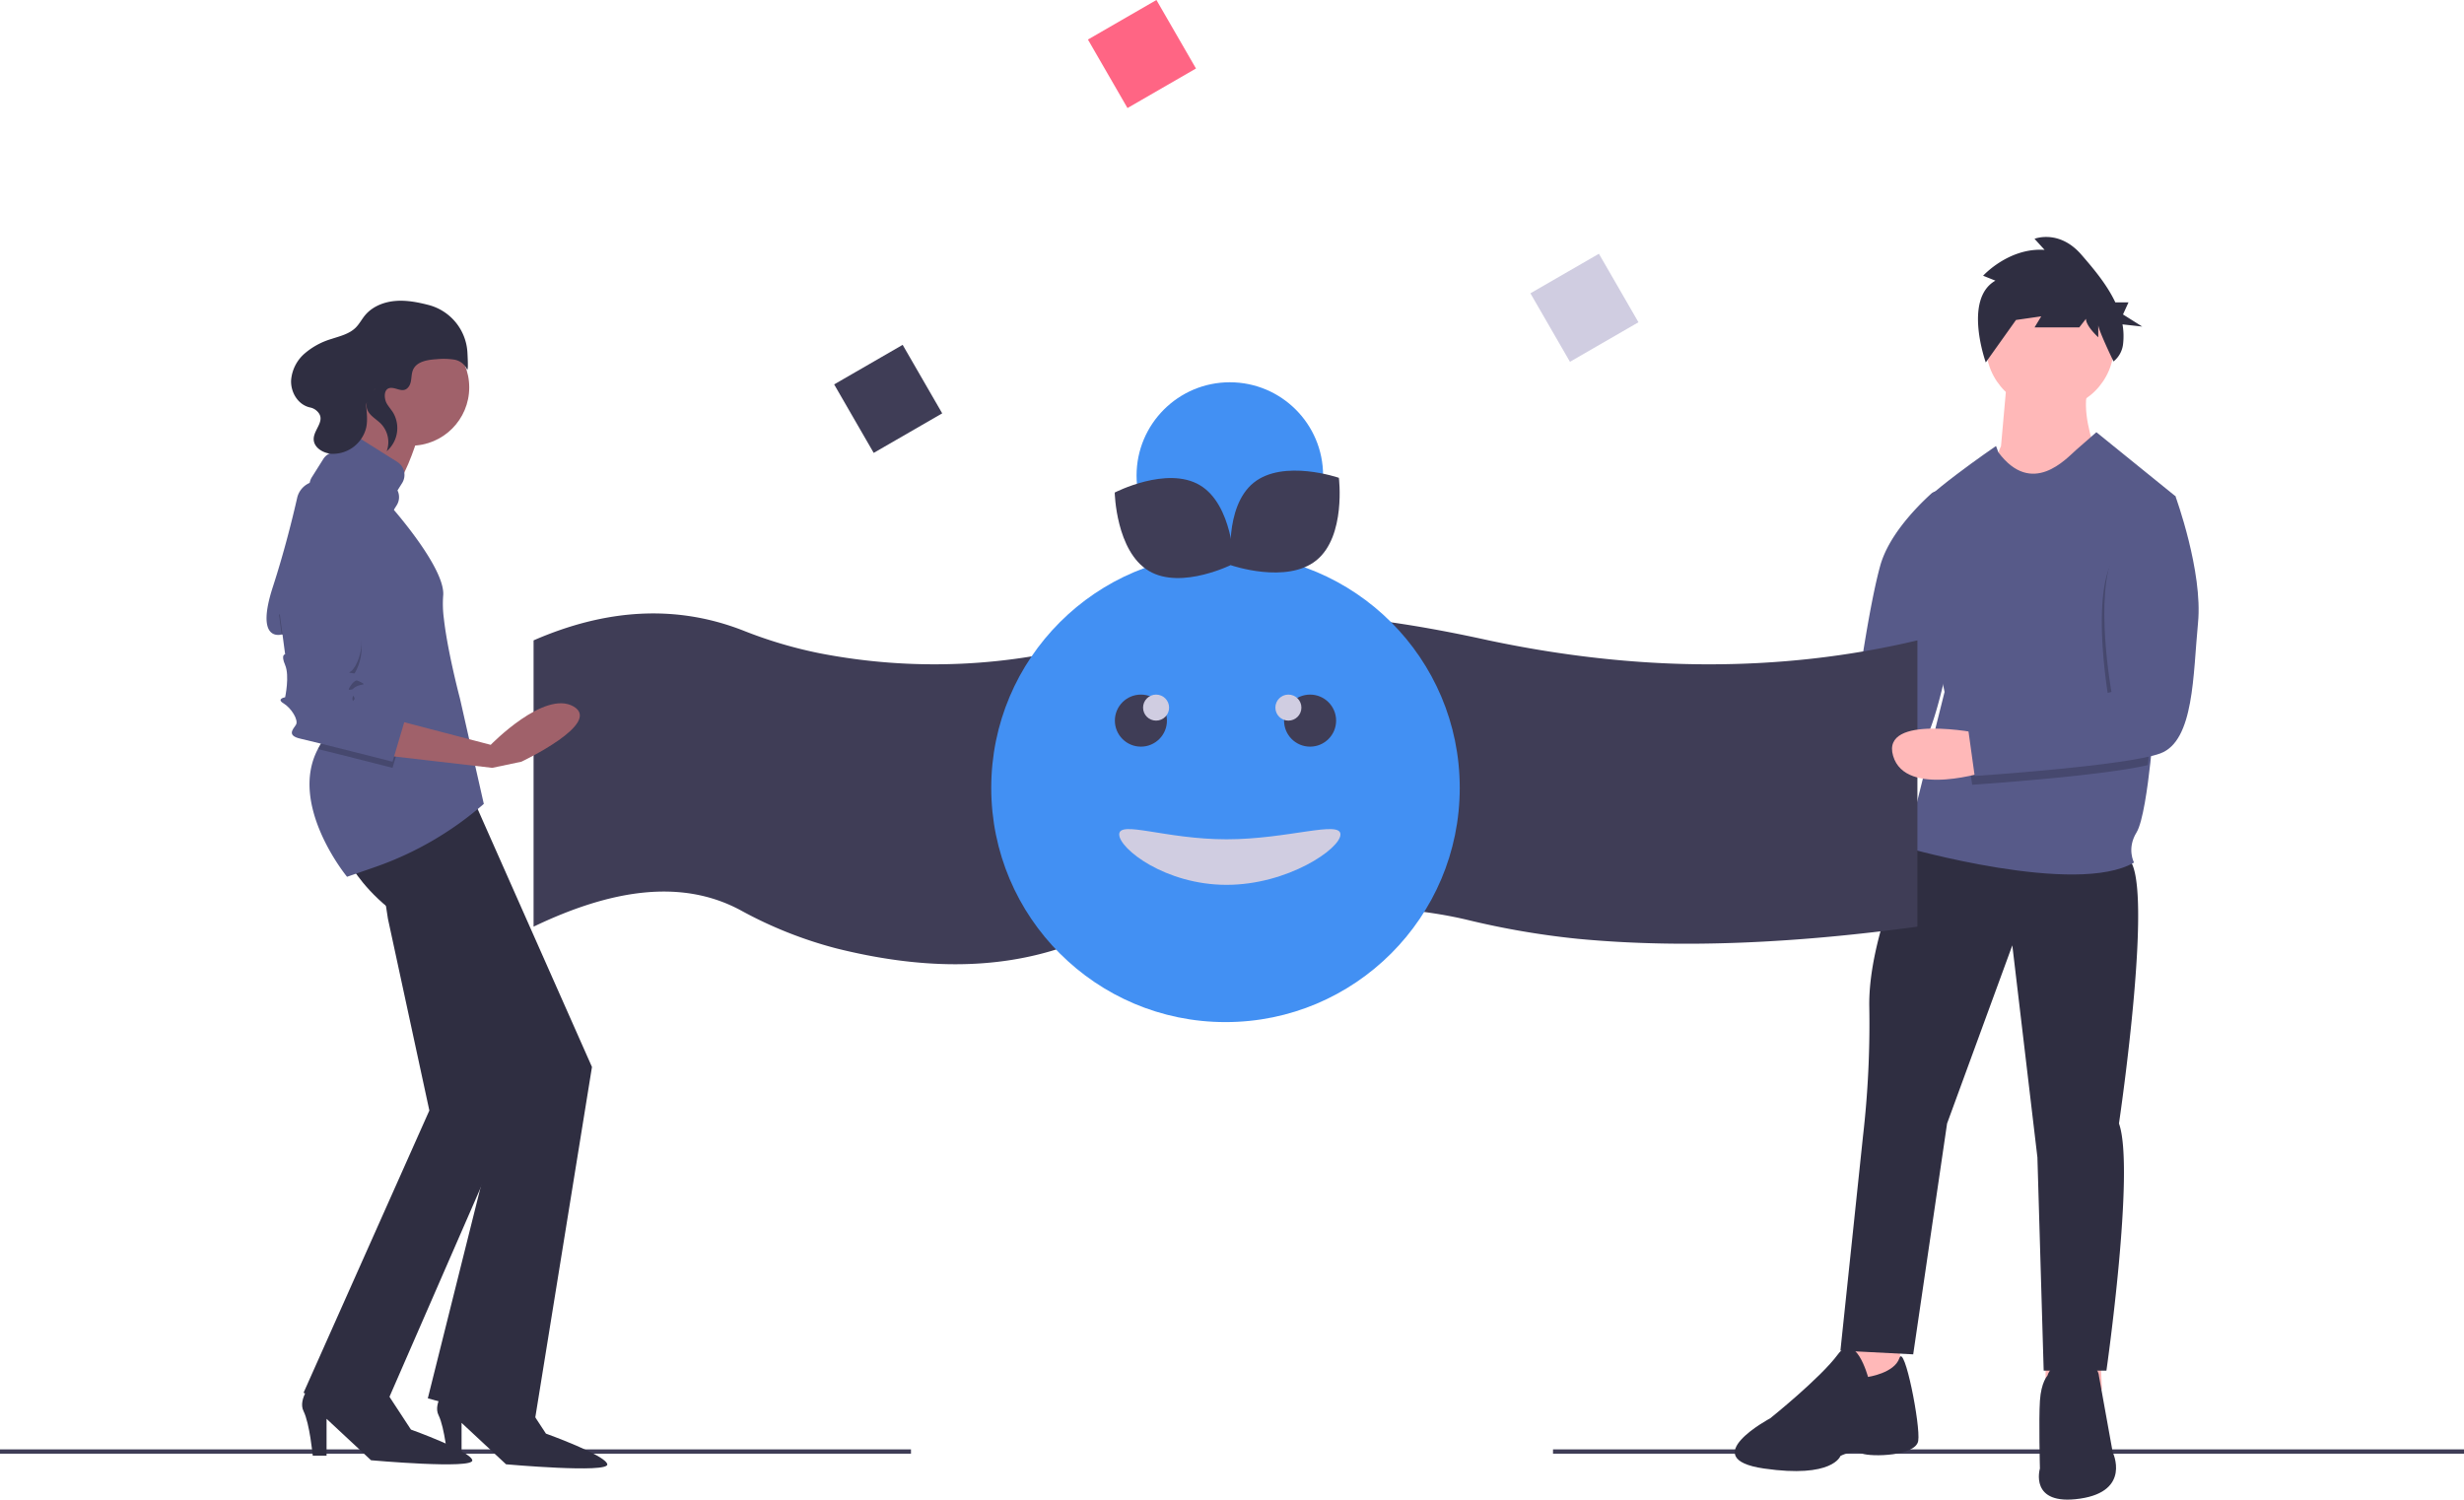 <svg id="ab41ebfa-be58-42b9-8177-2e0969874e06" data-name="Layer 1" xmlns="http://www.w3.org/2000/svg" width="1136" height="691.423" viewBox="0 0 1136 691.423"><title>positive_attitude</title><path d="M823.78,435.779s-45.698-9.255-39.914,10.412,43.963,6.941,43.963,6.941Z" transform="translate(-32 -104.288)" fill="#ffb8b8"/><path d="M922.368,331.895a4.287,4.287,0,0,1,7.111,2.45l1.562,9.072s7.061,36.287,1.015,59.336-10.337,53.412-26.675,56.646c-13.981,2.768-67.139-1.615-82.188-2.938a4.283,4.283,0,0,1-3.907-4.364l.281-13.24a4.29,4.29,0,0,1,3.834-4.175l60.862-6.491a4.281,4.281,0,0,0,3.793-3.664c1.448-10.354,6.129-42.456,10.779-59.334C902.593,351.556,914.934,338.679,922.368,331.895Z" transform="translate(-32 -104.288)" fill="#575a89"/><rect x="716" y="668.253" width="420" height="2" fill="#3f3d56"/><polygon points="850.822 614.608 850.822 642.374 866.44 645.844 876.853 640.638 875.696 618.657 850.822 614.608" fill="#ffb8b8"/><polygon points="943.086 614.608 943.086 642.374 958.705 645.844 969.117 640.638 967.96 618.657 943.086 614.608" fill="#ffb8b8"/><path d="M914.059,493.297s-20.825,42.227-20.246,75.2a452.259,452.259,0,0,1-2.892,59.581l-10.412,98.916,33.551,1.735L929.677,622.293l30.08-82.141,11.569,97.76,2.892,98.338h28.923s13.305-93.132,5.785-113.956c0,0,17.354-116.849,3.471-122.633S914.059,493.297,914.059,493.297Z" transform="translate(-32 -104.288)" fill="#2f2e41"/><path d="M893.234,739.142s-5.785-21.403-13.883-10.412-31.237,29.501-31.237,29.501-34.708,18.511-2.892,23.138,35.286-5.785,35.286-5.785,5.206-2.892,9.834-1.157,24.874,1.157,26.031-5.785-6.363-45.12-8.677-38.178S893.234,739.142,893.234,739.142Z" transform="translate(-32 -104.288)" fill="#2f2e41"/><path d="M999.671,738.564s0-6.363-10.991-6.941-12.726,6.941-12.726,6.941-2.892,2.892-3.471,11.569,0,31.237,0,31.237-5.206,17.354,18.511,13.883,15.04-21.403,15.04-21.403Z" transform="translate(-32 -104.288)" fill="#2f2e41"/><path d="M957.443,277.532l-2.892,32.394-5.206,12.148,13.883,19.668,34.129-31.815s-6.363-17.354-2.314-27.188Z" transform="translate(-32 -104.288)" fill="#ffb8b8"/><path d="M1034.957,333.064l-.266,2.852L1024.544,444.128s-.399,5.033-1.14,11.743c-1.249,11.349-3.471,27.494-6.38,32.22-4.628,7.52-1.157,13.883-1.157,13.883-26.609,15.618-105.279-6.941-105.279-6.941l17.932-71.729S912.324,348.683,914.059,341.741s38.178-31.815,38.178-31.815l1.076,2.892c15.532,20.825,31.318,2.892,35.945-1.157l9.255-8.098Z" transform="translate(-32 -104.288)" fill="#575a89"/><path d="M916,531.541c-55.149,7.482-107.762,10.221-156.445,5.614a377.439,377.439,0,0,1-51.317-8.812c-30.955-7.327-68.952-7.327-110.699-3.426a317.739,317.739,0,0,0-74.514,15.804c-32.352,11.199-67.793,10.229-105.368.854A192.172,192.172,0,0,1,373.415,523.959c-27.47-14.762-59.982-9.417-95.415,7.582v-132c33.081-14.407,65.307-16.733,96.51-4.588a203.878,203.878,0,0,0,35.141,10.483,276.991,276.991,0,0,0,130.552-5.895c57.369-19.438,117.379-13.396,178.151,0,67.707,14.301,133.696,15.144,197.646,0Z" transform="translate(-32 -104.288)" fill="#3f3d56"/><rect y="668.253" width="420" height="2" fill="#3f3d56"/><rect x="540.252" y="110.963" width="36.469" height="36.469" transform="translate(1074.748 -142.447) rotate(150)" fill="#ff6584"/><rect x="423.252" y="269.963" width="36.469" height="36.469" transform="translate(935.923 212.751) rotate(150)" fill="#3f3d56"/><rect x="744.252" y="227.963" width="36.469" height="36.469" transform="translate(1513.917 -26.122) rotate(150)" fill="#d0cde1"/><polygon points="178.85 423.599 197.947 512.01 139.949 642.15 173.899 657.004 238.969 507.766 197.372 376.702 172.617 383.068 178.85 423.599" fill="#2f2e41"/><path d="M193.875,503.578s7.073,12.731,22.633,23.34,48.096,80.631,48.096,80.631L229.24,749.007l48.803,13.438,26.877-166.213L249.751,471.75Z" transform="translate(-32 -104.288)" fill="#2f2e41"/><path d="M176.193,741.488s-7.073,7.78-4.244,13.438,4.244,20.511,4.244,20.511h6.366v-16.975l20.511,19.097s47.388,4.244,46.681,0-28.292-14.146-28.292-14.146l-13.438-20.511Z" transform="translate(-32 -104.288)" fill="#2f2e41"/><path d="M238.434,743.349s-7.073,7.78-4.244,13.438,4.244,20.511,4.244,20.511h6.366V760.324l20.511,19.097s47.388,4.244,46.681,0-28.292-14.146-28.292-14.146l-13.438-20.511Z" transform="translate(-32 -104.288)" fill="#2f2e41"/><circle cx="189.459" cy="178.616" r="26.877" fill="#a0616a"/><path d="M199.533,284.319s-2.122,26.877-15.56,36.779-13.438,18.389-13.438,18.389l54.461,24.755L212.265,337.366s-3.536-1.415,2.122-8.487,10.609-24.048,10.609-24.048Z" transform="translate(-32 -104.288)" fill="#a0616a"/><path d="M255.056,474.933l0,0a152.336,152.336,0,0,1-50.219,29.151L192,508.541s-27.145-32.943-13.438-58.901a40.665,40.665,0,0,1,11.776-13.962l-.283-1.238-6.882-30.024-.615-2.688-20.511-4.951s-.064.021-.184.05c-1.535.403-11.939,2.313-4.06-21.975,5.242-16.162,9.042-31.549,11.182-40.955a9.983,9.983,0,0,1,12.345-7.439c6.568,1.801,14.727,5.221,19.617,11.616,9.195,12.024,11.052-.532,11.052-.532s25.727,28.823,24.312,41.554a50.599,50.599,0,0,0,.311,10.242v.014c.17,1.514.375,3.091.608,4.703,1.754,11.911,5.149,25.752,6.394,30.619.092.347.17.651.233.905.149.587.233.905.233.905Z" transform="translate(-32 -104.288)" fill="#575a89"/><path d="M218.63,439.215l-5.658,19.097s-21.7-5.531-34.41-8.671a40.665,40.665,0,0,1,11.776-13.962l-.283-1.238-6.882-30.024-.615-2.688-20.511-4.951s-.064.021-.184.05l-1.231-9.244s35.364,2.122,37.486,10.609-2.122,16.975-4.244,18.389,0,0,4.244,2.122-1.415,0-4.244,4.244.707.707,1.415,2.829,0-.707-.707,2.829,2.829.707,3.536.707S218.63,439.215,218.63,439.215Z" transform="translate(-32 -104.288)" opacity="0.2"/><path d="M212.265,435.679l45.974,12.024s24.755-25.462,38.194-17.682-24.048,25.462-24.048,25.462l-13.438,2.829-48.803-5.658Z" transform="translate(-32 -104.288)" fill="#a0616a"/><path d="M160.633,384.754l2.829,21.219s-2.122,0,0,4.951,0,14.853,0,14.853-4.244.707-.707,2.829,7.073,7.78,5.658,9.902-4.244,4.951,2.122,6.366,42.437,10.609,42.437,10.609l5.658-19.097s-19.804-9.902-20.511-9.902-4.244,2.829-3.536-.707,1.415-.707.707-2.829-4.244,1.415-1.415-2.829,8.487-2.122,4.244-4.244-6.366-.707-4.244-2.122,6.366-9.902,4.244-18.389S160.633,384.754,160.633,384.754Z" transform="translate(-32 -104.288)" fill="#575a89"/><path d="M215.261,330.402l2.131-3.389a7.075,7.075,0,0,0-2.222-9.755l-16.239-10.213a7.075,7.075,0,0,0-9.755,2.222l-2.131,3.389a7.063,7.063,0,0,0-6.014,3.302l-5.244,8.338a7.075,7.075,0,0,0,2.222,9.755l21.882,13.762a7.075,7.075,0,0,0,9.755-2.222l5.244-8.338A7.063,7.063,0,0,0,215.261,330.402Z" transform="translate(-32 -104.288)" fill="#575a89"/><path d="M220.523,282.442c1.504-2.196.845-5.247,1.921-7.681,1.69-3.822,6.673-4.607,10.845-4.858a31.964,31.964,0,0,1,8.306.223,7.975,7.975,0,0,1,5.66,4.316c.586,1.25.524-2.624.25-7.602a24.023,24.023,0,0,0-17.898-21.931q-.088-.023-.174-.045c-5.04-1.292-10.246-2.279-15.427-1.797s-10.385,2.587-13.708,6.591c-1.519,1.83-2.614,4.005-4.301,5.682-2.963,2.946-7.275,3.94-11.244,5.244a33.534,33.534,0,0,0-12.353,6.734,18.176,18.176,0,0,0-6.191,12.344c-.217,5.508,3.151,11.279,8.772,12.503a6.343,6.343,0,0,1,2.68,1.234c5.292,4.312-.966,8.54-1.038,13.249-.06,3.929,4.251,6.595,8.171,6.873a15.814,15.814,0,0,0,16.049-12.128c.67-3.209.293-6.531-.013-9.795-.35-3.736,7.885-12.315,2.43-6.013a9.224,9.224,0,0,0-2.13,4.217c-1.007,5.115,3.626,6.957,6.505,9.874a12.218,12.218,0,0,1,2.652,12.644,14.086,14.086,0,0,0,2.99-17.721c-.914-1.479-2.107-2.776-2.972-4.285-1.349-2.355-1.614-7.411,2.315-7.178C215.425,283.304,218.285,285.711,220.523,282.442Z" transform="translate(-32 -104.288)" fill="#2f2e41"/><circle cx="945.111" cy="159.361" r="29.501" fill="#ffb8b8"/><path d="M1033.534,337.073l-10.146,108.212s-.399,5.033-1.14,11.743c-21.536,5.148-81.002,9.082-81.002,9.082l-2.892-20.825,65.944-17.932s-8.098-45.12,1.157-63.63a143.111,143.111,0,0,0,6.073-13.84,20.079,20.079,0,0,1,22.005-12.81Z" transform="translate(-32 -104.288)" opacity="0.2"/><path d="M944.717,442.393s-45.698-9.255-39.914,10.412,43.963,6.942,43.963,6.942Z" transform="translate(-32 -104.288)" fill="#ffb8b8"/><path d="M1017.025,330.172l17.932,2.892s12.726,34.708,10.412,58.424-1.735,54.375-17.354,60.16-85.612,10.412-85.612,10.412l-2.892-20.825,65.944-17.932s-8.098-45.12,1.157-63.63S1017.025,330.172,1017.025,330.172Z" transform="translate(-32 -104.288)" fill="#575a89"/><path d="M951.958,233.686l-5.67-2.27s11.856-13.053,28.351-11.918l-4.639-5.108s11.341-4.54,21.65,7.378c5.42,6.265,11.69,13.629,15.599,21.924h6.072l-2.534,5.58,8.87,5.581-9.105-1.002a31.184,31.184,0,0,1,.247,9.256,11.976,11.976,0,0,1-4.386,7.835h0s-7.032-14.556-7.032-16.826v5.675s-5.67-5.108-5.67-8.513l-3.093,3.973H969.999l3.093-5.108-11.856,1.703,4.639-6.243-18.356,25.778S937.009,242.198,951.958,233.686Z" transform="translate(-32 -104.288)" fill="#2f2e41"/><circle cx="565" cy="363.253" r="108" fill="#4290f3"/><path d="M650,489.007c0,6.627-24.333,23.25-52.5,23.25s-49.5-16.623-49.5-23.25,21.333,2.25,49.5,2.25S650,482.379,650,489.007Z" transform="translate(-32 -104.288)" fill="#d0cde1"/><circle cx="604" cy="332.253" r="12" fill="#3f3d56"/><circle cx="526" cy="332.253" r="12" fill="#3f3d56"/><circle cx="533" cy="326.253" r="6" fill="#d0cde1"/><circle cx="594" cy="326.253" r="6" fill="#d0cde1"/><circle cx="567" cy="219.253" r="43" fill="#4290f3"/><path d="M585.191,327.992c15.186,9.04,15.731,36.132,15.731,36.132s-24.076,12.434-39.262,3.394S545.929,331.386,545.929,331.386,570.005,318.952,585.191,327.992Z" transform="translate(-32 -104.288)" fill="#3f3d56"/><path d="M638.916,362.616c-13.724,11.135-39.341,2.301-39.341,2.301s-3.366-26.887,10.358-38.022,39.341-2.301,39.341-2.301S652.641,351.481,638.916,362.616Z" transform="translate(-32 -104.288)" fill="#3f3d56"/></svg>